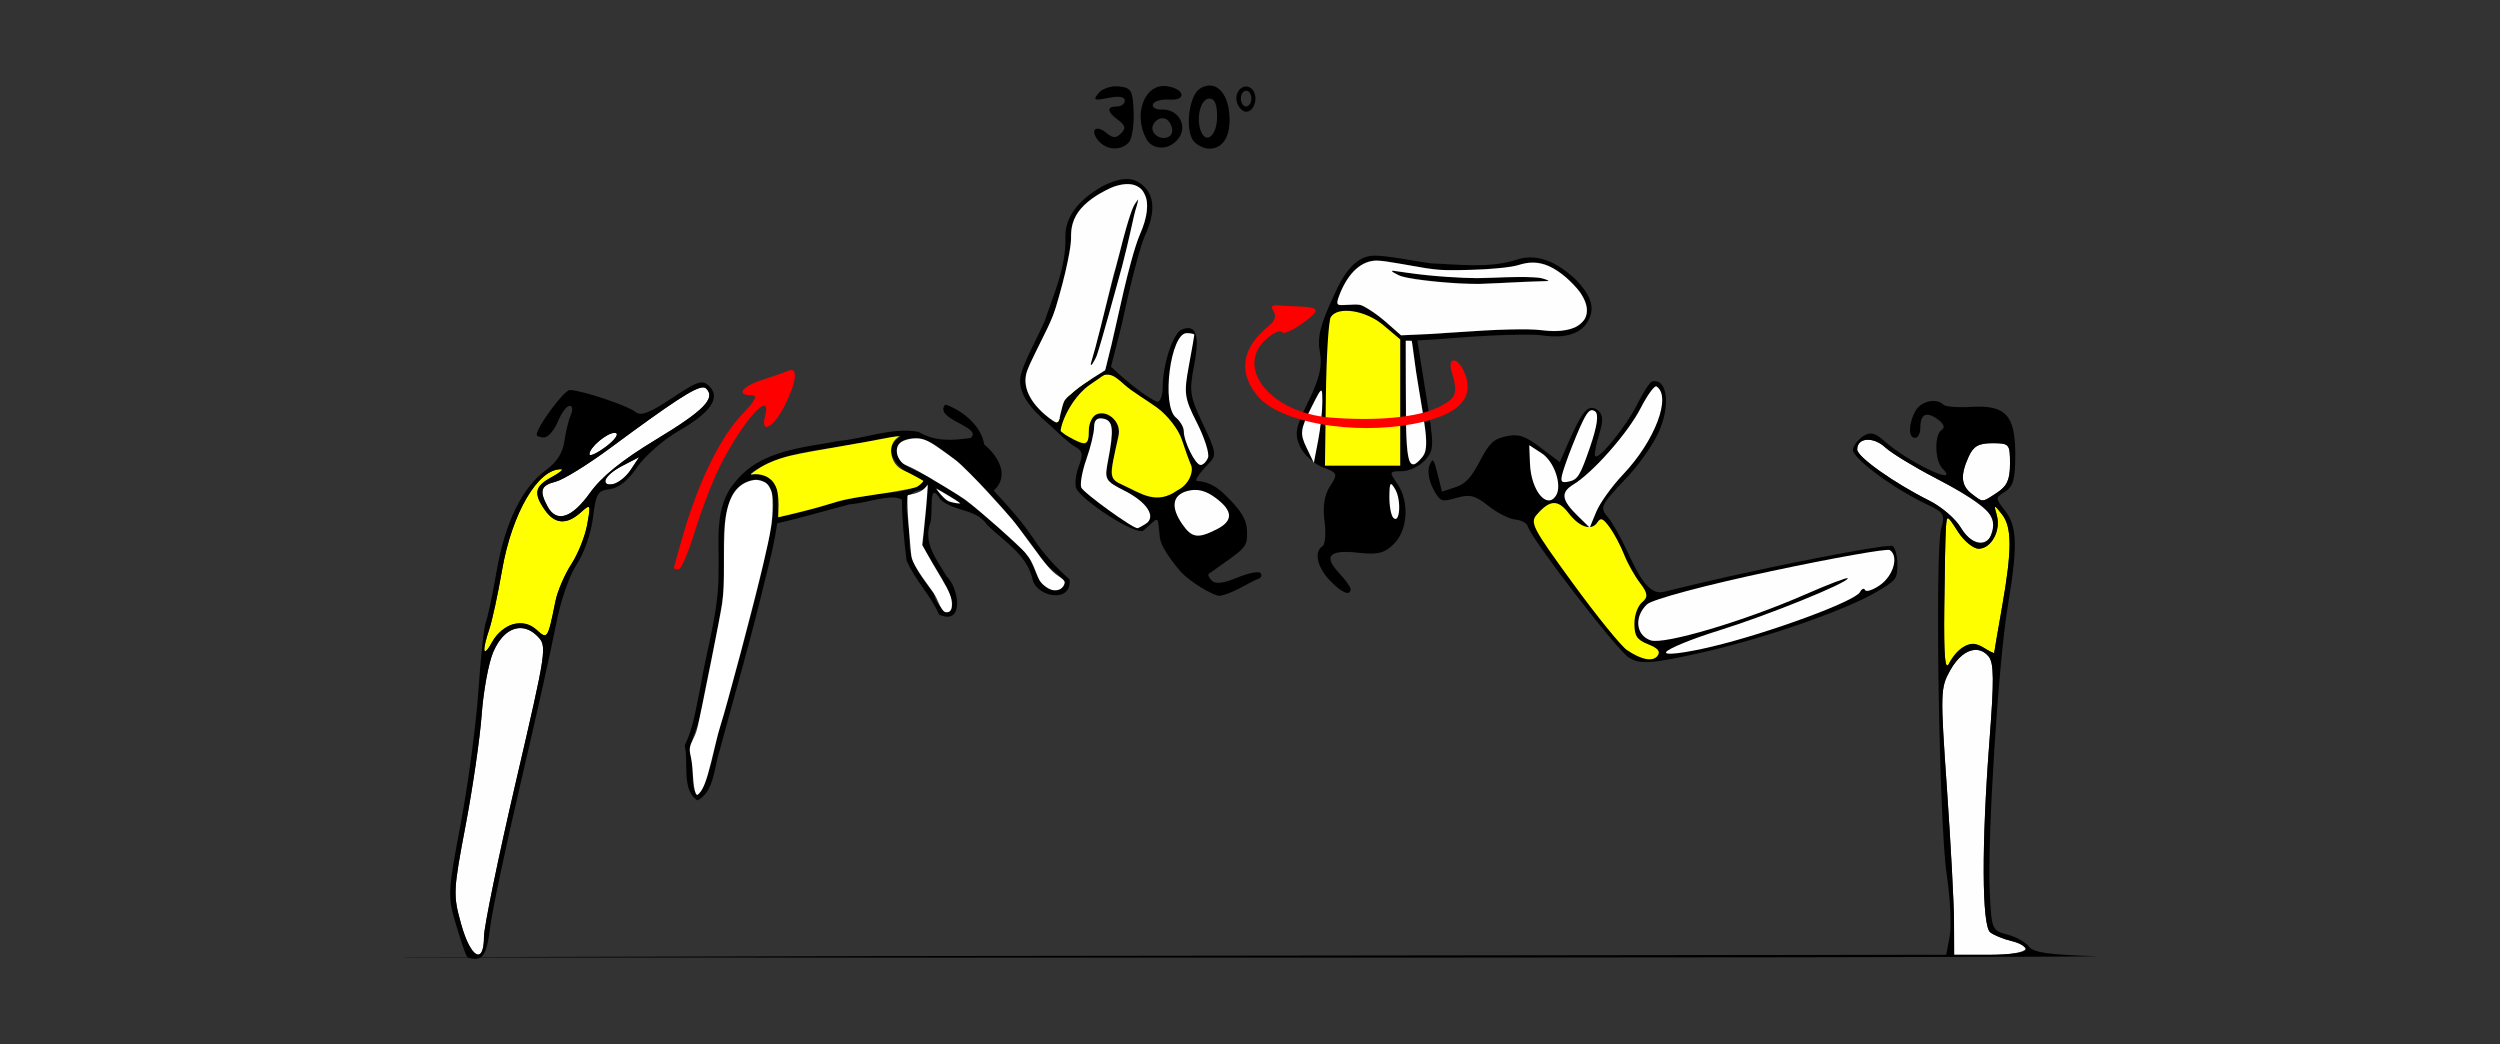 <?xml version="1.0" encoding="UTF-8" standalone="no"?>
<!-- Created with Inkscape (http://www.inkscape.org/) -->

<svg
   xmlns:dc="http://purl.org/dc/elements/1.1/"
   xmlns:cc="http://creativecommons.org/ns#"
   xmlns:rdf="http://www.w3.org/1999/02/22-rdf-syntax-ns#"
   xmlns:svg="http://www.w3.org/2000/svg"
   xmlns="http://www.w3.org/2000/svg"
   xmlns:sodipodi="http://sodipodi.sourceforge.net/DTD/sodipodi-0.dtd"
   xmlns:inkscape="http://www.inkscape.org/namespaces/inkscape"
   version="1.1"
   width="474"
   height="198"
   id="svg2"
   inkscape:version="0.91 r13725"
   sodipodi:docname="fx630102.svg">
  <rect width="100%" height="100%" fill="#333333" stroke="none"/>
  <sodipodi:namedview
     pagecolor="#ffddd9"
     bordercolor="#666666"
     borderopacity="1"
     objecttolerance="10"
     gridtolerance="10"
     guidetolerance="10"
     inkscape:pageopacity="0"
     inkscape:pageshadow="2"
     inkscape:window-width="1428"
     inkscape:window-height="853"
     id="namedview11"
     showgrid="false"
     inkscape:zoom="2.5738397"
     inkscape:cx="240.35409"
     inkscape:cy="75.066085"
     inkscape:window-x="88"
     inkscape:window-y="125"
     inkscape:window-maximized="0"
     inkscape:current-layer="svg2" />
  <defs
     id="defs6" />
  <g
     id="g5070">
    <path
       sodipodi:nodetypes="cssscsssscsscssssscccssscccccccccccccccccssscccsscsc"
       inkscape:connector-curvature="0"
       id="path5133"
       d="m 301.648,59.452 c -0.491,1.945 -1.733,3.252 -3.653,3.886 -1.493,0.493 -3.396,0.578 -5.671,0.241 -1.973,-0.292 -9.217,-0.085 -16.099,0.459 -2.751,0.217 -5.262,0.41 -7.496,0.497 l 1.561,9.781 c 1.658,10.384 1.694,10.936 -0.109,12.935 -1.037,1.149 -3.016,2.09 -4.398,2.09 -2.386,0 -2.43,0.115 -0.883,2.331 2.338,3.349 2.058,8.773 -0.588,11.427 -1.792,1.798 -3.087,2.12 -6.811,1.699 -5.468,-0.618 -6.64,0.616 -3.631,3.828 1.21,1.292 2.202,2.676 2.202,3.071 0,1.427 -1.773,0.671 -4.001,-1.708 -2.363,-2.523 -2.961,-5.416 -1.328,-6.428 0.52,-0.323 0.696,-2.464 0.389,-4.76 -0.373,-2.793 -0.027,-4.982 1.045,-6.624 1.529,-2.341 1.465,-2.506 -1.411,-3.595 -0.536,-0.203 -1.097,-0.533 -1.639,-0.927 l -0.023,0.11 -0.094,-0.194 c -1.086,-0.816 -2.067,-1.907 -2.52,-2.904 -1.093,-2.406 -0.882,-3.546 1.578,-8.577 2.147,-4.392 2.675,-6.67 2.172,-9.362 -0.512,-2.738 0.088,-5.174 2.611,-10.582 1.676,-3.848 3.951,-7.561 7.546,-7.67 2.616,-0.084 8.103,1.127 11.029,1.464 5.114,0.181 10.861,0.989 16.111,-0.695 3.573,-1.23 7.466,0.125 11.457,3.986 2.151,2.316 3.128,4.299 2.653,6.221 z m -3.727,-5.962 c -3.617,-3.499 -6.577,-4.444 -10.11,-3.229 -1.221,0.42 -5.559,0.825 -9.637,0.903 l -2.776,0.053 c -0.233,0.01 -0.469,0.016 -0.716,0.014 -0.02,-1.94e-4 -0.041,2.32e-4 -0.061,-3.1e-5 -4.577,-0.053 -11.269,-1.957 -13.998,-1.854 -3.789,0.402 -5.557,4.046 -6.291,5.57 -1.085,2.57 -1.095,2.926 0.076,2.926 1.386,-0.012 2.871,-0.256 3.642,-0.002 0.573,0.169 2.749,1.465 4.782,3.256 l 2.806,2.473 c 2.556,-0.081 6.973,-0.303 10.243,-0.56 6.882,-0.541 14.13,-0.743 16.103,-0.451 8.675,1.285 11.768,-3.456 5.936,-9.098 z m -30.246,11.074 c -0.393,0.009 -0.776,0.015 -1.148,0.015 l 0,11.757 c 10e-6,11.77 0.537,13.522 3.165,10.346 1.08,-1.306 0.993,-3.513 -0.466,-11.8 -1.23,-6.982 -1.164,-8.404 -1.551,-10.319 z"
       style="fill:#000000" />
    <path
       sodipodi:nodetypes="cssccsscc"
       inkscape:transform-center-y="5.3809073"
       inkscape:transform-center-x="-4.5028912"
       inkscape:connector-curvature="0"
       id="path4442"
       d="m 293.552,53.217 c 0.021,0.072 -0.338,0.084 -1.064,0.078 -0.899,-0.007 -5.489,0.199 -10.199,0.459 -5.205,0.287 -15.495,-0.799 -17.044,-1.56 -1.29,-0.62 -1.822,-1.035 -0.759,-0.796 1.312,0.257 13.42,1.56 17.508,1.329 4.708,-0.266 9.362,-0.245 10.343,0.048 0.793,0.237 1.194,0.371 1.215,0.443 z"
       style="fill:#000000" />
    <path
       id="path4468"
       d="m 264.176,98.18 c -0.431,-0.439 -0.77,-2.254 -0.752,-4.033 0.027,-2.738 0.198,-2.948 1.114,-1.368 1.195,2.06 0.886,6.673 -0.362,5.401 z"
       style="fill:#fefefe"
       inkscape:connector-curvature="0" />
    <path
       id="path4460"
       d="m 298.327,53.969 c 0.494,0.516 0.942,1.024 1.157,1.327 1.243,1.753 1.658,3.312 1.227,4.607 -0.19,0.569 -0.409,0.886 -0.96,1.393 -0.718,0.661 -1.566,1.038 -2.886,1.284 -1.282,0.239 -2.793,0.246 -4.599,0.02 -2.526,-0.317 -8.27,-0.176 -16.12,0.395 -3.442,0.25 -7.669,0.484 -10.148,0.562 l -0.369,0.012 -1.455,-1.289 c -1.697,-1.504 -2.19,-1.917 -3.03,-2.54 -1.159,-0.859 -2.543,-1.708 -3.051,-1.873 -0.426,-0.138 -0.948,-0.159 -2.291,-0.086 -1.39,0.075 -1.696,0.078 -1.907,0.017 -0.469,-0.136 -0.439,-0.601 0.13,-2.032 1.65,-4.149 4.213,-6.428 7.136,-6.348 0.785,0.022 2.095,0.198 4.067,0.548 5.166,0.918 5.887,1.03 7.685,1.192 1.335,0.12 5.509,0.073 8.451,-0.095 2.808,-0.161 5.304,-0.45 6.224,-0.721 1.454,-0.428 2.127,-0.548 3.051,-0.547 2.042,0.004 4.013,0.884 6.253,2.791 0.401,0.342 0.942,0.868 1.436,1.384 z m -4.788,-0.791 c -0.055,-0.036 -0.164,-0.082 -0.316,-0.14 -0.786,-0.301 -1.31,-0.4 -2.435,-0.462 -1.774,-0.098 -4.202,-0.074 -8.055,0.085 -1.048,0.043 -2.29,0.075 -2.763,0.072 -2.848,-0.02 -8.087,-0.294 -12.765,-0.965 -1.397,-0.2 -2.706,-0.387 -2.909,-0.416 -0.203,-0.029 -0.375,-0.024 -0.383,0.011 -0.015,0.064 0.09,0.176 0.267,0.288 0.406,0.258 1.209,0.642 1.581,0.754 2.357,0.714 10.349,1.504 14.811,1.429 0.44,-0.007 2.025,-0.076 3.524,-0.152 3.834,-0.196 7.076,-0.334 8.282,-0.353 1.02,-0.016 1.329,-0.04 1.162,-0.149 z m -25.898,11.458 c 0.051,0.051 0.187,0.937 0.369,2.399 0.265,2.126 0.651,4.698 1.075,7.16 1.16,6.742 1.437,9.061 1.267,10.626 -0.114,1.051 -0.382,1.584 -1.218,2.432 -0.587,0.595 -0.861,0.775 -1.19,0.775 -0.859,0 -1.209,-1.815 -1.345,-6.963 -0.023,-0.857 -0.048,-4.91 -0.054,-9.007 l -0.014,-7.449 0.541,-0.002 c 0.297,-0.001 0.551,0.012 0.568,0.029 z m -17.051,9.486 c 0.122,0.221 0.127,0.945 0.129,2.106 0.002,1.731 -0.359,5.035 -0.804,7.343 l -0.809,4.195 -1.408,-2.926 c -1.247,-2.591 -1.154,-3.429 0.806,-7.341 1.361,-2.718 1.884,-3.745 2.087,-3.377 z"
       style="fill:#fefefe"
       inkscape:connector-curvature="0"
       sodipodi:nodetypes="ssccssscccssscsssssssssscssssccsssssssssscsscccsscccsss" />
    <path
       id="path4494"
       d="m 251.393,74.81 c 0.1,-7.414 0.515,-14.022 0.923,-14.685 1.305,-2.118 6.602,-1.314 9.949,1.512 l 3.217,2.715 0,11.969 10e-6,11.969 -7.136,-7e-6 -7.136,7e-6 0.182,-13.481 z"
       style="fill:#fefe00"
       inkscape:connector-curvature="0" />
    <path
       id="path2997"
       d="m 354.294,83.379 c -1.244,-0.052 -2.198,0.591 -2.172,1.869 0.028,1.4 7.041,6.364 13.66,9.668 2.302,1.149 4.988,3.445 5.967,5.102 2.516,4.26 6.348,3.637 6.348,-1.031 0,-1.643 -4.094,-4.701 -11.307,-8.445 -3.957,-2.054 -8.183,-4.641 -9.393,-5.75 -0.993,-0.91 -2.136,-1.371 -3.104,-1.412 z m 23.463,0.65 c -2.608,0 -3.594,0.558 -4.5,2.547 -1.615,3.545 -1.451,5.512 0.59,7.061 2.197,1.668 1.877,1.683 4.785,-0.223 1.92,-1.258 2.465,-2.474 2.465,-5.5 0,-3.738 -0.127,-3.885 -3.34,-3.885 z m -3.307,39.188 c -1.586,0.079 -3.31,1.409 -4.662,3.812 -1.903,3.382 -1.926,4.142 -0.65,22.5 0.726,10.45 1.331,21.812 1.344,25.25 l 0.023,6.25 6.795,0 c 6.9,0 9.087,-1.415 4.047,-2.619 -1.512,-0.361 -3.312,-1.099 -4,-1.641 -1.595,-1.256 -1.655,-16.696 -0.141,-36.359 0.885,-11.494 0.853,-14.72 -0.162,-15.943 -0.742,-0.894 -1.642,-1.297 -2.594,-1.25 z"
       style="fill:#fefefe"
       inkscape:connector-curvature="0" />
    <path
       id="path2993"
       d="m 378.284,96.09 c -0.121,0.035 0.021,0.575 0.316,1.652 0.791,2.883 -1.072,6.287 -3.441,6.287 -1.027,0 -2.803,-1.462 -3.947,-3.25 -2.054,-3.207 -2.084,-3.217 -2.266,-0.75 -0.102,1.375 -0.244,8.196 -0.314,15.158 -0.096,9.391 0.142,12.126 0.918,10.598 1.673,-3.294 4.204,-4.451 6.543,-2.99 1.102,0.688 2.005,1.134 2.006,0.992 7.5e-4,-0.142 0.675,-4.083 1.498,-8.758 1.905,-10.813 1.891,-15.127 -0.053,-17.559 -0.756,-0.945 -1.139,-1.416 -1.26,-1.381 z"
       style="fill:#fefe00"
       inkscape:connector-curvature="0" />
    <path
       sodipodi:nodetypes="ssssssssscssscccccsssssssssssssssssscsssssssssssssssssssssssssssccsss"
       inkscape:connector-curvature="0"
       id="path2989"
       d="m 366.448,76.019 c -1.286,0.036 -2.678,0.75 -3.316,1.943 -1.315,2.458 -1.333,5.066 -0.035,5.066 0.55,0 1,-0.874 1,-1.941 0,-2.612 1.149,-3.154 3.32,-1.566 1.135,0.83 1.409,1.557 0.74,1.971 -1.438,0.889 -1.345,5.854 0.139,7.338 3.593,3.593 -6.481,-1.159 -10.994,-5.186 -1.782,-1.59 -2.676,-1.808 -4,-0.975 -0.938,0.591 -1.835,1.727 -1.992,2.525 -0.3,1.519 7.607,7.415 13.93,10.389 3.351,1.576 3.575,1.944 2.811,4.609 -1.222,4.26 -0.404,55.973 1.037,65.574 0.68,4.531 0.94,9.818 0.578,11.748 l -0.658,3.51 -204.705,0.254 -87.226,0.217 -0.549,0.041 107.57,0.031 c 123.475,0.036 219.364,-0.111 213.086,-0.287 -8.665,-0.243 -11.677,-0.679 -12.502,-1.807 -0.597,-0.817 -2.437,-1.844 -4.086,-2.283 -2.947,-0.785 -3.005,-0.928 -3.346,-8.23 -0.468,-10.021 1.646,-43.408 3.414,-53.932 1.916,-11.407 1.812,-15.249 -0.488,-18.174 -1.896,-2.41 -1.896,-2.459 0,-3.643 1.539,-0.961 1.922,-2.363 1.922,-7.037 0,-7.462 -1.829,-9.431 -8.385,-9.027 -2.502,0.154 -4.865,-0.035 -5.25,-0.42 -0.509,-0.509 -1.242,-0.731 -2.014,-0.709 z m -12.154,7.359 c 0.967,0.041 2.111,0.502 3.104,1.412 1.21,1.109 5.436,3.696 9.393,5.75 10.185,5.287 12.105,7.244 10.699,10.906 -0.974,2.538 -3.815,1.83 -5.74,-1.43 -0.979,-1.657 -3.664,-3.952 -5.967,-5.102 -6.619,-3.304 -13.632,-8.268 -13.66,-9.668 -0.026,-1.278 0.928,-1.922 2.172,-1.869 z m 23.463,0.65 c 3.213,0 3.34,0.147 3.34,3.885 0,3.026 -0.545,4.242 -2.465,5.5 -2.909,1.906 -2.588,1.891 -4.785,0.223 -2.041,-1.549 -2.205,-3.515 -0.59,-7.061 0.906,-1.989 1.892,-2.547 4.5,-2.547 z m 0.527,12.061 c 0.121,-0.035 0.504,0.436 1.26,1.381 1.944,2.431 1.957,6.745 0.053,17.559 -0.824,4.675 -1.497,8.616 -1.498,8.758 -7.5e-4,0.142 -0.904,-0.304 -2.006,-0.992 -1.476,-0.922 -2.463,-0.964 -3.75,-0.16 -0.961,0.6 -2.217,2.017 -2.793,3.15 -0.776,1.528 -1.013,-1.207 -0.918,-10.598 0.071,-6.962 0.213,-13.783 0.314,-15.158 0.182,-2.467 0.212,-2.457 2.266,0.75 1.145,1.788 2.921,3.25 3.947,3.25 2.369,0 4.233,-3.404 3.441,-6.287 -0.296,-1.077 -0.438,-1.618 -0.316,-1.652 z m -3.834,27.127 c 0.951,-0.047 1.852,0.356 2.594,1.25 1.015,1.223 1.047,4.45 0.162,15.943 -1.515,19.664 -1.455,35.103 0.141,36.359 0.688,0.541 2.487,1.279 4,1.641 1.512,0.361 2.75,1.099 2.75,1.639 0,0.545 -3.021,0.98 -6.797,0.98 l -6.795,0 -0.023,-6.25 c -0.013,-3.438 -0.618,-14.8 -1.344,-25.25 -1.275,-18.358 -1.252,-19.118 0.65,-22.5 1.352,-2.403 3.076,-3.734 4.662,-3.812 z"
       style="fill:#000000" />
    <path
       style="fill:#fefefe"
       d="m 133.374,73.451 c -1.56,-0.089 -5.88,2.769 -17.77,11.561 -4.213,3.115 -8.825,5.955 -10.25,6.312 -2.816,0.707 -3.147,1.703 -1.555,4.678 1.706,3.188 4.596,2.273 8.061,-2.551 2.232,-3.108 6.068,-6.207 12.492,-10.094 9.121,-5.518 11.398,-7.834 9.535,-9.697 -0.124,-0.124 -0.291,-0.196 -0.514,-0.209 z m -16.869,8.615 c -1.425,10e-4 -4.74,2.747 -4.74,4.055 -10e-6,0.481 1.375,-0.141 3.057,-1.385 1.682,-1.243 2.557,-2.428 1.943,-2.633 -0.077,-0.025 -0.165,-0.037 -0.26,-0.037 z m 4.684,4.6 -3.213,1.662 c -1.766,0.913 -3.211,2.131 -3.211,2.707 -10e-6,1.813 3.192,0.507 4.842,-1.982 l 1.582,-2.387 z m -22.713,32.42 c -1.912,0.089 -3.757,1.685 -4.977,4.58 -0.873,2.074 -1.849,7.371 -2.166,11.771 -0.317,4.4 -1.686,13.85 -3.043,21 -2.367,12.478 -2.403,13.231 -0.865,18.75 1.805,6.48 4.34,7.885 4.34,2.406 -1e-5,-1.839 2.705,-14.985 6.012,-29.211 5.931,-25.513 5.987,-25.892 4.092,-27.787 -1.075,-1.075 -2.246,-1.563 -3.393,-1.51 z"
       id="path4176"
       inkscape:connector-curvature="0" />
    <path
       style="fill:#ffff00"
       d="m 106.448,88.976 c -4.397,-0.216 -9.382,8.269 -11.266,19.176 -0.787,4.556 -1.877,9.589 -2.424,11.184 -0.547,1.595 -0.977,3.395 -0.955,4 0.022,0.605 0.709,-0.131 1.525,-1.637 1.9,-3.501 5.862,-4.59 8.385,-2.307 2.098,1.899 2.131,1.847 3.602,-5.418 0.385,-1.904 1.739,-5.054 3.008,-7 1.269,-1.946 2.626,-5.337 3.016,-7.537 0.695,-3.923 0.67,-3.966 -1.262,-2.25 -2.655,2.358 -4.882,2.202 -6.756,-0.473 -2.207,-3.151 -1.948,-4.501 1.193,-6.205 1.512,-0.821 2.382,-1.511 1.934,-1.533 z"
       id="path4172"
       inkscape:connector-curvature="0" />
    <path
       sodipodi:nodetypes="cssssccssscsccccssssssssscscccssscsssssssssscssscssccsssssssssssccssssssssscccssssscccssccccccccsssssssssssccsssssssc"
       style="fill:#000000"
       d="m 229.477,16.213 c -0.62,-0.03 -1.284,0.155 -1.963,0.58 -2.105,1.319 -2.895,7.914 -1.193,9.965 0.653,0.787 1.978,1.43 2.943,1.43 2.714,0 4.16,-2.496 3.814,-6.58 -0.277,-3.278 -1.741,-5.304 -3.602,-5.395 z m -8.994,0.09 c -3.673,0.158 -5.535,5.561 -3.152,10.012 1.273,2.378 4.728,2.172 6.326,-0.377 1.466,-2.339 -0.412,-5.279 -3.301,-5.168 -1.181,0.045 -1.972,-0.405 -1.76,-1 0.213,-0.595 1.603,-0.993 3.092,-0.885 3.367,0.245 2.964,-2.046 -0.447,-2.543 -0.26,-0.038 -0.513,-0.05 -0.758,-0.039 z m -8.855,0.055 c -1.302,0.006 -2.696,0.525 -3.322,1.279 -1.128,1.36 -0.903,1.472 1.836,0.924 2.016,-0.403 3.123,-0.224 3.123,0.502 0,0.619 -0.675,1.125 -1.5,1.125 -1.992,0 -1.896,0.987 0.25,2.572 1.37,1.012 1.486,1.559 0.541,2.518 -0.953,0.966 -1.538,0.951 -2.773,-0.074 -2.011,-1.669 -3.2,-0.543 -1.539,1.459 1.534,1.849 4.397,1.982 5.818,0.27 0.573,-0.691 0.967,-3.278 0.873,-5.75 -0.153,-4.036 -0.433,-4.525 -2.756,-4.795 -0.18,-0.021 -0.365,-0.03 -0.551,-0.029 z m 24.576,0.039 c -1.195,0.037 -2.229,1.594 -1.604,3.223 0.331,0.862 1.08,1.568 1.664,1.568 1.62,0 2.413,-2.988 1.133,-4.268 -0.379,-0.379 -0.795,-0.536 -1.193,-0.523 z m 0.06,0.791 c 0.55,0 1,0.675 1,1.5 0,0.825 -0.45,1.5 -1,1.5 -0.55,0 -1,-0.675 -1,-1.5 0,-0.825 0.45,-1.5 1,-1.5 z m -7,1.5 c 1.041,0 1.5,1.046 1.5,3.416 0,3.546 -2.066,5.383 -3.08,2.74 -0.96,-2.501 -0.021,-6.156 1.58,-6.156 z m -8.914,3.729 c 0.279,-0.011 0.561,0.053 0.826,0.217 0.598,0.37 1.088,1.321 1.088,2.113 0,1.684 -2.574,1.94 -3.555,0.354 -0.709,-1.147 0.431,-2.634 1.641,-2.684 z m -87.375,50.088 c -0.998,0.049 -2.486,0.923 -5.576,2.975 -4.367,2.9 -5.915,3.472 -6.982,2.586 -1.419,-1.177 -10.208,-4.098 -12.391,-4.117 -1.069,-0.009 -6.262,7.016 -6.262,8.471 -1e-5,0.286 0.621,0.52 1.379,0.52 0.758,0 1.938,-1.35 2.621,-3 0.683,-1.65 1.686,-3 2.229,-3 0.561,0 0.657,0.753 0.225,1.75 -0.418,0.963 -0.965,3.216 -1.217,5.01 -0.299,2.125 -1.464,3.978 -3.344,5.316 -4.557,3.245 -7.893,9.983 -9.475,19.139 -0.787,4.556 -1.718,8.96 -2.068,9.785 -0.35,0.825 -0.983,6.675 -1.408,13 -0.425,6.325 -1.928,17.631 -3.34,25.125 -2.458,13.047 -2.501,13.855 -0.98,19 0.873,2.955 1.808,5.737 2.076,6.18 0.268,0.443 1.233,0.663 2.145,0.488 1.201,-0.23 1.836,-1.827 2.307,-5.805 0.357,-3.018 2.969,-15.388 5.805,-27.488 2.836,-12.1 5.835,-25.537 6.662,-29.861 0.874,-4.569 2.538,-9.426 3.973,-11.594 1.397,-2.111 2.73,-5.945 3.072,-8.834 0.539,-4.552 0.884,-5.137 3.182,-5.408 1.676,-0.197 3.484,-1.643 5.172,-4.137 1.428,-2.108 4.94,-5.186 7.805,-6.84 6.171,-3.563 8.092,-6.344 5.9,-8.535 -0.487,-0.487 -0.909,-0.754 -1.508,-0.725 z m 0.398,0.947 c 0.223,0.013 0.389,0.085 0.514,0.209 1.863,1.863 -0.415,4.179 -9.535,9.697 -6.424,3.887 -10.26,6.986 -12.492,10.094 -3.464,4.824 -6.354,5.739 -8.061,2.551 -1.592,-2.975 -1.261,-3.971 1.555,-4.678 1.425,-0.358 6.037,-3.197 10.25,-6.312 11.89,-8.792 16.21,-11.649 17.77,-11.561 z m -16.869,8.615 c 0.095,-9e-5 0.183,0.012 0.26,0.037 0.614,0.205 -0.262,1.389 -1.943,2.633 -1.682,1.243 -3.057,1.866 -3.057,1.385 -1e-5,-1.307 3.315,-4.053 4.74,-4.055 z m 4.684,4.6 -1.582,2.387 c -0.87,1.312 -2.314,2.529 -3.211,2.707 -2.814,0.558 -1.777,-1.696 1.58,-3.432 z m -14.74,2.311 c 0.449,0.022 -0.421,0.713 -1.934,1.533 -3.141,1.704 -3.401,3.054 -1.193,6.205 1.874,2.675 4.101,2.831 6.756,0.473 1.932,-1.716 1.957,-1.673 1.262,2.25 -0.39,2.2 -1.747,5.591 -3.016,7.537 -1.269,1.946 -2.622,5.096 -3.008,7 -1.47,7.265 -1.504,7.317 -3.602,5.418 -1.244,-1.126 -2.711,-1.481 -4.385,-1.061 -1.383,0.347 -3.183,1.862 -4,3.367 -1.713,3.157 -2.023,1.873 -0.57,-2.363 0.547,-1.595 1.637,-6.627 2.424,-11.184 1.884,-10.907 6.869,-19.392 11.266,-19.176 z m -7.973,30.109 c 1.147,-0.053 2.318,0.435 3.393,1.51 1.895,1.895 1.839,2.274 -4.092,27.787 -3.307,14.226 -6.012,27.372 -6.012,29.211 -1e-5,5.479 -2.535,4.073 -4.34,-2.406 -1.538,-5.519 -1.502,-6.272 0.865,-18.75 1.357,-7.15 2.725,-16.6 3.043,-21 0.317,-4.4 1.293,-9.697 2.166,-11.771 1.219,-2.895 3.065,-4.491 4.977,-4.58 z"
       id="path4168"
       inkscape:connector-curvature="0" />
    <path
       inkscape:connector-curvature="0"
       id="path4170"
       d="m 127.764,107.684 c 0,-0.139 0.854,-3.177 1.897,-6.75 2.834,-9.705 6.932,-18.041 10.938,-22.247 2.667,-2.801 3.14,-3.75 1.868,-3.75 -2.987,0 -1.831,-1.642 2.047,-2.907 2.062,-0.673 4.312,-1.457 5,-1.742 1.861,-0.772 1.519,2.201 -0.77,6.688 -2.101,4.119 -4.602,5.447 -3.69,1.96 1.423,-5.441 -4.233,0.838 -8.581,9.525 -1.383,2.764 -3.502,8.276 -4.709,12.25 -1.207,3.974 -2.601,7.225 -3.097,7.225 -0.496,0 -0.903,-0.114 -0.903,-0.253 z"
       style="fill:#fe0000" />
    <path
       inkscape:connector-curvature="0"
       style="fill:#ff0000"
       d="m 238.522,75.168 c 4.19,4.935 17.91,7.357 29.463,5.202 8.797,-1.641 11.956,-5.061 9.45,-10.23 -1.246,-2.569 -3.002,-2.334 -2.215,0.296 1.264,4.222 0.963,5.04 -2.495,6.784 -3.79,1.911 -11.881,2.671 -20.62,1.937 -11.453,-0.962 -18.283,-9.815 -11.693,-15.153 1.313,-1.064 2.418,-1.47 2.697,-0.991 0.488,0.835 6.516,-3.185 6.353,-4.236 -0.049,-0.316 -1.244,-0.608 -2.656,-0.648 -1.412,-0.04 -3.375,-0.142 -4.362,-0.226 -1.363,-0.115 -1.593,0.162 -0.955,1.153 0.548,0.85 0.228,1.801 -0.917,2.725 -5.168,4.174 -5.887,8.868 -2.05,13.388 z"
       id="path4154-6" />
    <path
       style="color:#000000;font-style:normal;font-variant:normal;font-weight:normal;font-stretch:normal;font-size:medium;line-height:normal;font-family:sans-serif;text-indent:0;text-align:start;text-decoration:none;text-decoration-line:none;text-decoration-style:solid;text-decoration-color:#000000;letter-spacing:normal;word-spacing:normal;text-transform:none;direction:ltr;block-progression:tb;writing-mode:lr-tb;baseline-shift:baseline;text-anchor:start;white-space:normal;clip-rule:nonzero;display:inline;overflow:visible;visibility:visible;opacity:1;isolation:auto;mix-blend-mode:normal;color-interpolation:sRGB;color-interpolation-filters:linearRGB;solid-color:#000000;solid-opacity:1;fill:#000000;fill-opacity:1;fill-rule:evenodd;stroke:none;stroke-width:1px;stroke-linecap:butt;stroke-linejoin:miter;stroke-miterlimit:4;stroke-dasharray:none;stroke-dashoffset:0;stroke-opacity:1;color-rendering:auto;image-rendering:auto;shape-rendering:auto;text-rendering:auto;enable-background:accumulate"
       d="m 179.186,76.721 c -2.187,2.829 7.211,4.191 4.873,6.318 -3.613,0.497 -6.739,0.717 -9.952,-1.177 -5.067,-0.852 -9.981,1.252 -14.985,1.735 -6.911,1.282 -15.014,1.775 -19.716,7.773 -4.084,4.639 -3.012,11.23 -3.173,16.919 0.118,7.481 -2.231,14.687 -3.445,22.008 -0.802,3.741 -1.281,7.607 -2.967,11.064 0.77,3.267 -0.655,8.484 2.425,10.394 3.199,-1.699 3.1,-6.166 4.15,-9.286 2.608,-9.733 5.44,-19.417 7.843,-29.209 1.105,-4.664 2.45,-9.293 3.113,-14.046 4.625,-1.024 9.154,-2.402 13.729,-3.599 3.09,-0.174 8.058,-2.136 9.919,-0.871 0.041,3.851 0.405,7.713 0.888,11.52 1.565,3.708 4.558,6.587 6.159,10.257 4.883,2.183 3.739,-5.111 1.45,-7.234 -1.873,-3.167 -4.482,-6.24 -3.134,-10.099 0.66,-1.947 -0.472,-8.513 1.963,-4.449 2.785,2.4 6.692,1.582 8.943,4.887 3.116,3.007 7.288,5.489 8.442,9.945 0.56,3.669 7.649,4.957 7.063,0.267 -2.581,-2.28 -4.99,-4.889 -6.911,-7.852 -2.191,-3.225 -4.801,-6.115 -7.449,-8.965 3.128,-2.843 0.764,-6.641 -1.812,-8.755 -0.475,-3.266 -3.727,-6.227 -7.12,-7.493 l -0.299,-0.051 5e-5,0 z m -8.391,5.938 c -4.736,3.22 0.902,7.385 4.34,8.479 -2.798,2.823 -7.651,1.956 -11.318,2.981 -5.234,0.712 -10.142,2.787 -15.322,3.777 -2.333,0.149 0.431,-5.687 -2.514,-7.074 -1.529,-1.676 -5.739,0.051 -2.272,-1.981 5.527,-3.349 12.244,-3.41 18.409,-4.73 2.913,-0.365 5.748,-1.274 8.678,-1.452 z m 3.258,0.379 c 3.158,0.549 5.468,3.113 8.014,4.859 5.471,5.297 10.565,11.004 14.904,17.272 0.686,2.594 7.47,4.887 3.339,6.795 -4.396,-0.155 -3.718,-5.954 -6.773,-8.008 -5.087,-4.711 -10.18,-9.553 -16.372,-12.799 -2.352,-2.099 -7.677,-2.316 -7.08,-6.404 0.573,-1.561 2.564,-1.667 3.967,-1.715 z m -30.807,7.871 c 4.313,0.211 3.369,5.521 3.084,8.492 -2.312,12.126 -5.791,24.003 -9.009,35.912 -1.821,4.828 -2.036,10.195 -4.412,14.805 -2.356,1.425 -1.166,-4.625 -1.862,-6.184 -0.837,-3.737 2.245,-7.065 2.209,-10.916 1.266,-6.894 3.017,-13.718 3.856,-20.68 0.584,-6.09 -0.912,-12.565 1.641,-18.334 0.853,-1.736 2.577,-2.895 4.493,-3.095 z m 32.703,0.801 c -0.104,3.913 -0.735,7.857 -0.984,11.711 1.713,3.684 4.655,6.834 5.591,10.833 -0.121,3.978 -3.303,0.261 -3.474,-1.694 -2.378,-3.056 -4.974,-6.313 -4.634,-10.426 0.162,-3.411 -2.45,-8.914 2.474,-9.256 l 0.552,-0.507 0.475,-0.661 -2e-5,0 z m 1.367,0.707 c 1.44,0.964 7.447,4.011 2.818,2.775 -1.283,-0.467 -2.065,-1.715 -2.818,-2.775 z"
       id="path8164"
       inkscape:connector-curvature="0" />
    <path
       id="path3880"
       d="m 173.696,83.116 c -1.43,0.003 -2.761,0.452 -3.252,1.096 -0.586,0.769 -0.538,1.958 0.119,2.928 0.451,0.665 0.71,0.864 1.592,1.227 0.39,0.16 1.276,0.604 1.971,0.984 2.256,1.237 8.04,4.745 8.938,5.422 2.774,2.093 10.049,8.531 11.281,9.982 0.97,1.143 1.415,1.949 2.129,3.854 0.19,0.507 0.454,1.117 0.588,1.355 0.451,0.807 1.598,1.684 2.502,1.91 0.374,0.094 1.091,0.016 1.418,-0.154 0.491,-0.256 0.877,-0.821 0.877,-1.287 0,-0.328 -0.254,-0.588 -1.166,-1.195 -1.337,-0.891 -2.117,-1.799 -5.543,-6.455 -3.332,-4.528 -2.821,-3.914 -8.092,-9.709 -1.74,-1.913 -4.977,-5.148 -5.744,-5.74 -0.775,-0.598 -2.5,-1.838 -3.787,-2.721 -1.618,-1.11 -2.616,-1.499 -3.83,-1.496 z m -30.307,7.875 c -0.305,-0.006 -0.615,0.042 -1.004,0.143 -2.613,0.677 -4.157,2.89 -4.773,6.842 -0.257,1.649 -0.348,3.817 -0.348,8.395 0,4.495 -0.064,6.021 -0.346,8.117 -0.226,1.681 -3.704,19.17 -4.568,22.971 -0.277,1.216 -0.426,1.651 -0.912,2.629 -0.717,1.444 -0.795,1.931 -0.504,3.152 0.212,0.887 0.358,2.127 0.455,3.836 0.082,1.456 0.295,2.864 0.498,3.289 0.092,0.194 0.221,0.354 0.285,0.354 0.209,0 0.704,-0.595 1.061,-1.273 0.634,-1.207 1.166,-3.048 2.428,-8.393 0.252,-1.068 0.606,-2.4 0.785,-2.961 1.403,-4.399 6.434,-23.364 8.299,-31.277 1.445,-6.133 1.744,-8.023 1.746,-11.035 0.001,-1.822 -0.084,-2.388 -0.488,-3.215 -0.365,-0.746 -0.83,-1.142 -1.633,-1.391 -0.373,-0.116 -0.675,-0.176 -0.98,-0.182 z m 32.506,0.949 -0.428,0.488 c -0.503,0.575 -1.317,1.007 -2.312,1.225 -0.374,0.082 -0.778,0.17 -0.898,0.197 -0.209,0.047 -0.219,0.092 -0.219,1.043 7e-5,1.286 0.166,4.192 0.344,6.043 0.077,0.801 0.186,2.048 0.242,2.77 0.056,0.721 0.141,1.545 0.191,1.832 0.185,1.061 1.241,2.849 3.465,5.865 0.873,1.184 1.147,1.642 1.57,2.635 0.53,1.243 1.025,1.961 1.402,2.029 0.815,0.148 1.236,-0.352 1.236,-1.469 0,-1.219 -0.462,-2.389 -1.875,-4.748 -1.052,-1.756 -2.409,-4.092 -3.213,-5.533 l -0.553,-0.992 0.293,-2.602 c 0.279,-2.486 0.627,-6.407 0.713,-8.025 l 0.041,-0.758 z m 1.693,0.744 c -0.066,0.063 0.84,1.164 1.361,1.656 0.664,0.626 0.839,0.722 1.732,0.926 0.401,0.092 0.881,0.169 1.068,0.172 l 0.34,0.006 -0.281,-0.217 c -0.4,-0.306 -4.179,-2.582 -4.221,-2.543 z"
       style="fill:#ffffff"
       inkscape:connector-curvature="0" />
    <path
       inkscape:connector-curvature="0"
       id="path3891"
       d="m 147.599,96.833 c 0.105,-1.483 -0.038,-3.236 -0.337,-4.132 -0.54,-1.617 -1.671,-2.531 -3.44,-2.782 -0.376,-0.053 -0.775,-0.051 -1.025,0.005 -0.225,0.051 -0.428,0.073 -0.451,0.05 -0.069,-0.069 1.028,-0.87 1.93,-1.411 1.566,-0.939 3.587,-1.701 5.917,-2.231 1.881,-0.429 4.324,-0.88 10.092,-1.866 2.805,-0.479 5.952,-1.044 6.993,-1.255 1.042,-0.211 2.2,-0.412 2.574,-0.446 l 0.68,-0.063 -0.398,0.3 c -1.029,0.776 -1.421,2.058 -1.056,3.459 0.356,1.366 1.113,2.243 2.435,2.819 1.026,0.447 3.535,1.81 3.535,1.92 0,0.198 -0.831,0.946 -1.251,1.127 -0.258,0.111 -0.989,0.293 -1.625,0.405 -0.635,0.112 -1.724,0.31 -2.418,0.44 -0.694,0.13 -2.487,0.412 -3.982,0.626 -4.667,0.669 -6.102,0.971 -8.985,1.893 -0.935,0.299 -2.683,0.784 -3.885,1.078 -1.202,0.294 -2.885,0.707 -3.74,0.919 -0.855,0.212 -1.576,0.385 -1.603,0.385 -0.027,-4e-5 -0.01,-0.557 0.039,-1.238 z"
       style="fill:#ffff00" />
    <path
       sodipodi:nodetypes="sscsssscccsscccsssscsssssssssss"
       id="path4962"
       d="m 308.809,124.652 c -2.365,-1.539 -18.538,-22.547 -19.144,-24.865 -0.159,-0.607 -1.22,-1.182 -2.358,-1.279 -1.138,-0.096 -3.428,-1.256 -5.089,-2.579 -2.52,-2.007 -3.521,-2.261 -6.06,-1.535 -2.895,0.828 -3.111,0.743 -4.452,-1.763 -0.775,-1.449 -1.085,-3.412 -0.69,-4.364 0.646,-1.554 0.805,-1.39 1.551,1.606 l 0.831,3.338 2.509,-0.814 c 1.908,-0.619 3.024,-1.802 4.665,-4.943 1.809,-3.461 2.621,-4.227 5.016,-4.738 2.329,-0.496 3.53,-0.098 6.506,2.149 l 3.65,2.756 1.519,-3.486 c 2.725,-6.249 3.851,-7.561 5.54,-6.462 1.106,0.72 1.239,1.966 0.472,4.412 -0.587,1.875 -0.985,3.801 -0.883,4.282 0.296,1.403 5.899,-5.408 8.09,-9.835 1.105,-2.232 2.363,-4.134 2.795,-4.226 2.903,-0.618 3.509,4.756 1.109,9.841 -1.105,2.342 -3.726,6.067 -5.826,8.28 -5.159,5.436 -5.304,5.738 -3.678,7.662 0.78,0.922 2.362,3.695 3.517,6.161 1.983,4.234 4.01,8.665 6.97,7.982 3.331,-0.769 7.627,-1.977 20.323,-4.643 12.222,-2.566 22.633,-4.397 23.133,-4.072 0.501,0.326 0.913,1.889 0.915,3.474 0.004,2.734 -0.189,2.997 -3.742,5.115 -6.015,3.585 -21.441,8.95 -33.52,11.657 -9.407,2.108 -11.581,2.249 -13.67,0.889 z"
       style="fill:#000000"
       inkscape:connector-curvature="0" />
    <path
       id="path5010"
       d="m 311.038,77.43 c -2.392,4.656 -9.009,12.163 -12.707,14.415 -2.481,1.511 -2.291,2.936 0.794,5.958 l 2.287,2.24 1.254,-3.032 c 0.69,-1.668 2.981,-4.851 5.091,-7.075 6.025,-6.348 9.22,-14.781 6.316,-16.672 -0.369,-0.24 -1.735,1.634 -3.035,4.165 z"
       style="fill:#fefefe"
       inkscape:connector-curvature="0" />
    <path
       id="path5006"
       d="m 335.697,108.317 c -12.393,2.635 -22.443,5.326 -23.438,6.276 -2.47,2.359 -2.113,5.853 0.697,6.817 2.555,0.876 17.786,-3.648 29.373,-8.725 4.352,-1.907 7.953,-3.278 8.002,-3.046 0.17,0.809 -15.209,7.044 -24.409,9.895 -5.1,1.581 -9.612,3.426 -10.026,4.1 -0.417,0.679 3.499,0.208 8.771,-1.054 10.832,-2.593 27.087,-8.587 27.987,-10.32 0.331,-0.637 0.764,-0.814 0.962,-0.391 0.198,0.422 1.45,0.019 2.781,-0.896 2.608,-1.792 3.671,-5.528 1.902,-6.68 -0.498,-0.324 -10.669,1.486 -22.602,4.024 z"
       style="fill:#fefefe"
       inkscape:connector-curvature="0" />
    <path
       id="path4996"
       d="m 299.609,80.908 c -0.908,2.024 -2.194,5.283 -2.86,7.243 -1.066,3.141 -0.983,3.514 0.702,3.155 1.685,-0.359 2.159,-1.127 4.008,-6.495 1.393,-4.045 1.711,-6.339 0.948,-6.835 -0.911,-0.593 -1.49,0.013 -2.799,2.932 z"
       style="fill:#fefefe"
       inkscape:connector-curvature="0" />
    <path
       id="path4982"
       d="m 290.084,87.938 c 0.203,5.043 3.185,8.716 4.917,6.056 1.244,-1.912 -0.281,-6.481 -2.687,-8.047 l -2.373,-1.544 0.142,3.536 z"
       style="fill:#fefefe"
       inkscape:connector-curvature="0" />
    <path
       id="path3524"
       d="m 302.871,99.035 c -1.094,1.681 -3.388,0.948 -5.47,-1.749 -2.018,-2.615 -3.525,-2.553 -5.987,0.243 -1.381,1.569 -0.896,2.503 6.757,13.007 4.535,6.224 9.173,11.948 10.307,12.72 2.8,1.907 5.019,2.281 5.86,0.988 0.5,-0.768 -0.036,-1.368 -1.875,-2.1 -2.094,-0.834 -2.575,-1.56 -2.579,-3.889 -0.002,-1.619 0.636,-3.39 1.47,-4.074 1.154,-0.947 1.07,-1.734 -0.387,-3.622 -1.024,-1.326 -2.394,-3.771 -3.045,-5.433 -0.651,-1.662 -1.881,-3.978 -2.733,-5.148 -1.248,-1.714 -1.699,-1.897 -2.319,-0.943 z"
       style="fill:#fefe00"
       inkscape:connector-curvature="0" />
    <path
       id="path5019"
       d="m 225.393,62.22 c 1.607,0.118 1.915,2.361 1.018,7.004 -0.97,5.02 -0.84,5.885 1.684,11.211 2.502,5.279 2.6,5.906 1.143,7.363 -0.714,0.714 -3.087,3.335 -2.253,3.401 1.323,0.104 3.009,0.441 5.06,2.406 3.359,3.218 4.398,4.954 4.398,7.336 0,2.974 -0.154,2.823 -7.247,7.85 -0.238,0.169 0.019,0.759 0.572,1.312 0.675,0.675 2.254,0.487 4.793,-0.574 2.082,-0.87 4.073,-1.269 4.426,-0.887 0.353,0.383 0.193,0.866 -0.357,1.074 -0.55,0.208 -2.125,1.003 -3.5,1.766 -1.375,0.762 -3.133,1.43 -3.908,1.484 -1.031,0.072 -5.744,-2.671 -7.508,-4.747 -1.965,-2.312 -3.611,-4.755 -3.786,-6.189 -0.555,-4.547 0.061,-4.209 -3.116,-1.456 -1.323,1.146 -11.934,-5.838 -12.77,-8.016 -0.298,-0.778 -0.074,-2.647 0.5,-4.154 0.87,-2.283 0.742,-2.909 -0.766,-3.742 -0.995,-0.55 -3.503,-2.8 -5.572,-5 -0.037,-0.039 -0.316,-0.329 -0.357,-0.373 0.234,0.074 0.417,0.146 0.664,0.215 2.338,2.265 5.844,4.648 7.182,4.654 0.412,0.002 0.75,-1.135 0.75,-2.527 0,-2.97 2.374,-4.233 4.557,-2.422 1.483,1.231 1.462,2.223 -0.207,9.516 -0.344,1.502 0.236,2.384 2.137,3.25 3.447,1.571 6.307,4.09 10.432,0.527 1.974,-1.705 2.95,-3.181 2.466,-4.286 -0.374,-0.854 -1.177,-3.072 -1.783,-4.928 -0.607,-1.858 -2.675,-4.529 -4.602,-5.943 -1.925,-1.413 -4.763,-3.051 -6.249,-4.398 -2.443,-2.213 -2.992,-2.328 -5.713,-1.201 -2.383,0.987 -4.172,0.366 -4.809,3.586 -0.442,2.237 -1.74,4.013 -2.556,4.235 -0.998,0.272 -1.107,0.134 -0.332,-0.422 0.251,-0.18 0.53,-0.722 0.801,-1.396 0.934,-1.894 4.438,-6.673 4.438,-6.673 0,0 3.649,-0.524 4.523,-1.062 0.567,-0.349 0.5,-0.272 0.592,-0.926 0.476,0.434 1.119,0.996 1.527,1.377 3.723,3.474 7.258,5.699 7.798,5.699 0.54,0 0.983,-1.238 0.986,-2.75 0.009,-4.359 1.979,-10.306 3.623,-10.938 0.511,-0.196 0.951,-0.283 1.322,-0.256 z"
       style="fill:#000000"
       inkscape:connector-curvature="0"
       sodipodi:nodetypes="sssssssscsccscsssscsccccsssssssssssscccscsscss" />
    <path
       id="path5017"
       d="m 224.989,63.163 c -3.07,0 -4.822,13.697 -2.047,16 0.825,0.685 1.5,1.844 1.5,2.576 0,0.732 0.522,2.476 1.16,3.877 0.638,1.401 1.552,2.547 2.031,2.547 2.034,0 1.772,-3.139 -0.664,-7.947 -2.409,-4.754 -2.53,-5.584 -1.568,-10.785 0.573,-3.099 1.041,-5.777 1.041,-5.951 0,-0.174 -0.654,-0.316 -1.453,-0.316 z"
       style="fill:#000000"
       inkscape:connector-curvature="0" />
    <path
       id="path5005"
       d="m 208.776,79.315 c -0.904,-0.045 -1.334,0.491 -1.334,1.648 0,1.071 -0.657,3.813 -1.461,6.092 -0.804,2.279 -1.242,4.697 -0.973,5.375 0.269,0.678 2.721,2.695 5.449,4.482 5.608,3.675 5.069,3.482 6.768,2.404 2.053,-1.303 0.303,-4.069 -3.945,-6.236 -3.763,-1.92 -3.885,-2.141 -3.197,-5.707 1.157,-5.998 0.976,-7.626 -0.891,-8.004 -0.149,-0.03 -0.287,-0.048 -0.416,-0.055 z"
       style="fill:#000000"
       inkscape:connector-curvature="0" />
    <path
       style="fill:#fefefe"
       d="m 230.648,100.38 c 3.218,-1.628 3.167,-3.492 -0.163,-5.978 -1.849,-1.38 -3.454,-1.79 -5.25,-1.339 -2.972,0.746 -3.349,3.079 -1.03,6.389 1.779,2.541 2.929,2.706 6.443,0.928 z"
       id="path3483"
       inkscape:connector-curvature="0"
       sodipodi:nodetypes="sssss" />
    <path
       style="fill:#fefefe"
       d="m 217.226,99.318 c 2.053,-1.303 0.303,-4.07 -3.945,-6.237 -3.763,-1.92 -3.887,-2.141 -3.199,-5.707 1.157,-5.998 0.976,-7.624 -0.89,-8.002 -1.189,-0.241 -1.75,0.27 -1.75,1.593 0,1.071 -0.658,3.812 -1.462,6.091 -0.804,2.279 -1.241,4.698 -0.972,5.376 0.399,1.004 9.757,7.771 10.672,7.717 0.144,-0.008 0.839,-0.382 1.545,-0.83 z"
       id="path3481"
       inkscape:connector-curvature="0"
       sodipodi:nodetypes="ssssssccs" />
    <path
       style="fill:#fefefe"
       d="m 229.041,86.764 c 0.295,-0.769 -0.638,-3.716 -2.073,-6.549 -2.409,-4.754 -2.53,-5.584 -1.568,-10.785 0.573,-3.099 1.042,-5.777 1.042,-5.951 0,-0.174 -0.654,-0.316 -1.453,-0.316 -3.07,0 -4.822,13.697 -2.047,16 0.825,0.685 1.5,1.844 1.5,2.575 0,1.999 2.199,6.425 3.192,6.425 0.479,0 1.112,-0.629 1.408,-1.399 z"
       id="path3471"
       inkscape:connector-curvature="0"
       sodipodi:nodetypes="sssssssss" />
    <path
       style="fill:#fefe00"
       d="m 223.223,92.982 c 2.335,-1.162 3.086,-3.66 2.602,-4.766 -0.374,-0.854 -1.175,-3.072 -1.782,-4.928 -0.607,-1.858 -2.676,-4.529 -4.602,-5.943 -1.925,-1.413 -4.763,-3.052 -6.25,-4.399 -2.456,-2.225 -2.98,-2.333 -5.758,-1.182 -2.468,1.022 -4.172,0.302 -4.684,3.5 -0.348,2.179 -1.566,3.981 -2.378,4.292 -1.136,0.436 0.38,2.213 2.202,3.223 3.357,1.861 3.867,1.71 3.867,-1.148 0,-1.392 0.681,-2.793 1.513,-3.112 2.185,-0.838 4.699,1.632 4.141,4.069 -1.845,8.057 -1.834,8.171 0.853,9.395 3.427,1.561 6.309,3.814 10.275,0.998 z"
       id="path3453"
       inkscape:connector-curvature="0"
       sodipodi:nodetypes="csssssssssssscc" />
    <path
       style="fill:#000000"
       d="m 209.072,35.281 c -4.834,2.734 -7.235,6.084 -7.068,9.859 0.128,5.512 -2.274,10.796 -3.896,15.649 -1.152,2.71 -3.869,7.628 -4.529,10.161 -0.914,3.478 2.003,6.713 5.219,9.41 0.825,0.729 1.55,1.339 2.237,1.896 0.076,-2.732 2.755,-7.431 5.696,-9.369 l 3.473,-2.394 0.446,-1.003 c 0.524,-2.097 1.791,-6.728 2.337,-9.311 1.427,-6.754 3.281,-13.762 4.12,-15.571 0.968,-2.087 1.425,-3.935 1.376,-5.507 -0.064,-2.02 -0.966,-3.581 -2.693,-4.603 -1.709,-1 -3.887,-0.625 -6.718,0.782 z m -0.055,1.104 c 7.063,-3.995 10.734,0.314 7.045,8.27 -0.839,1.809 -2.699,8.818 -4.129,15.571 -0.68,3.209 -1.717,7.507 -2.363,9.981 l -3.166,1.991 c -2.293,1.442 -4.153,3.162 -4.477,3.663 -0.463,0.668 -0.648,2.162 -1.029,3.495 -0.332,1.123 -0.67,1.012 -2.828,-0.756 -1.254,-1.136 -4.247,-3.863 -3.56,-7.611 0.673,-2.647 4.395,-8.526 5.742,-12.9 0.006,-0.019 0.011,-0.039 0.017,-0.058 0.072,-0.236 0.133,-0.464 0.189,-0.69 l 0.736,-2.677 c 1.081,-3.933 1.921,-8.209 1.863,-9.498 -0.166,-3.732 1.58,-6.303 5.96,-8.781 z m 6.841,1.419 c -0.075,-2.9e-4 -0.318,0.348 -0.77,1.041 -0.559,0.858 -1.897,5.315 -2.976,9.906 -0.936,3.986 -4.905,18.597 -5.212,19.898 -0.28,1.053 0.155,0.537 0.824,-0.728 0.821,-1.519 4.259,-14.088 5.457,-19.162 1.085,-4.591 2.189,-9.051 2.45,-9.911 0.211,-0.695 0.301,-1.043 0.226,-1.044 z"
       id="path3520"
       inkscape:connector-curvature="0"
       sodipodi:nodetypes="cccccccccsssccccssccccccccccscccssccssc" />
    <path
       style="fill:#fefefe"
       d="m 209.591,36.13 c -0.635,0.327 -1.293,0.698 -1.734,0.986 -2.463,1.608 -3.865,3.248 -4.448,5.206 -0.263,0.886 -0.339,1.567 -0.34,3.082 -8.4e-4,0.959 -0.43,3.434 -1.071,6.172 -0.672,2.87 -1.811,6.886 -2.304,8.133 -0.665,1.679 -0.977,2.339 -3.32,7.033 -0.895,1.793 -1.435,2.998 -1.678,3.745 -0.905,2.78 0.556,5.884 4.068,8.642 1.212,0.952 1.65,1.112 1.913,0.7 0.118,-0.185 0.201,-0.48 0.523,-1.834 0.311,-1.309 0.479,-1.804 0.732,-2.173 0.302,-0.441 1.508,-1.528 2.661,-2.397 0.835,-0.63 1.37,-0.984 3.294,-2.185 l 1.649,-1.031 0.092,-0.359 c 0.627,-2.399 1.6,-6.518 2.335,-9.89 1.676,-7.691 3.168,-13.238 4.187,-15.572 0.728,-1.668 1.151,-3.119 1.284,-4.416 0.138,-1.336 0.016,-2.256 -0.414,-3.132 -0.33,-0.672 -0.571,-0.973 -1.063,-1.316 -1.119,-0.78 -2.732,-0.825 -4.766,-0.129 -0.351,0.12 -0.964,0.407 -1.599,0.734 z m 5.635,3.91 c -0.323,1.162 -0.707,3.234 -1.605,6.967 -0.351,1.46 -0.733,2.999 -0.851,3.422 -1.192,4.301 -4.014,14.658 -4.818,16.986 -0.127,0.367 -0.541,1.154 -0.814,1.55 -0.119,0.172 -0.236,0.273 -0.299,0.255 -0.034,-0.009 -0.032,-0.181 0.005,-0.383 0.037,-0.201 0.392,-1.29 0.836,-2.915 1.245,-4.559 3.036,-12.502 3.862,-15.228 0.137,-0.452 0.46,-1.653 0.715,-2.67 0.94,-3.74 1.602,-6.075 2.199,-7.749 0.378,-1.061 0.623,-1.536 1.133,-2.204 0.099,-0.13 0.175,-0.222 0.225,-0.265 -0.155,0.884 -0.412,1.604 -0.59,2.233 z"
       id="path3540"
       inkscape:connector-curvature="0"
       inkscape:transform-center-x="5.8847857"
       inkscape:transform-center-y="-23.932066"
       sodipodi:nodetypes="csssssscsscsscccsssccccccssscccsscscccc" />
  </g>
</svg>
